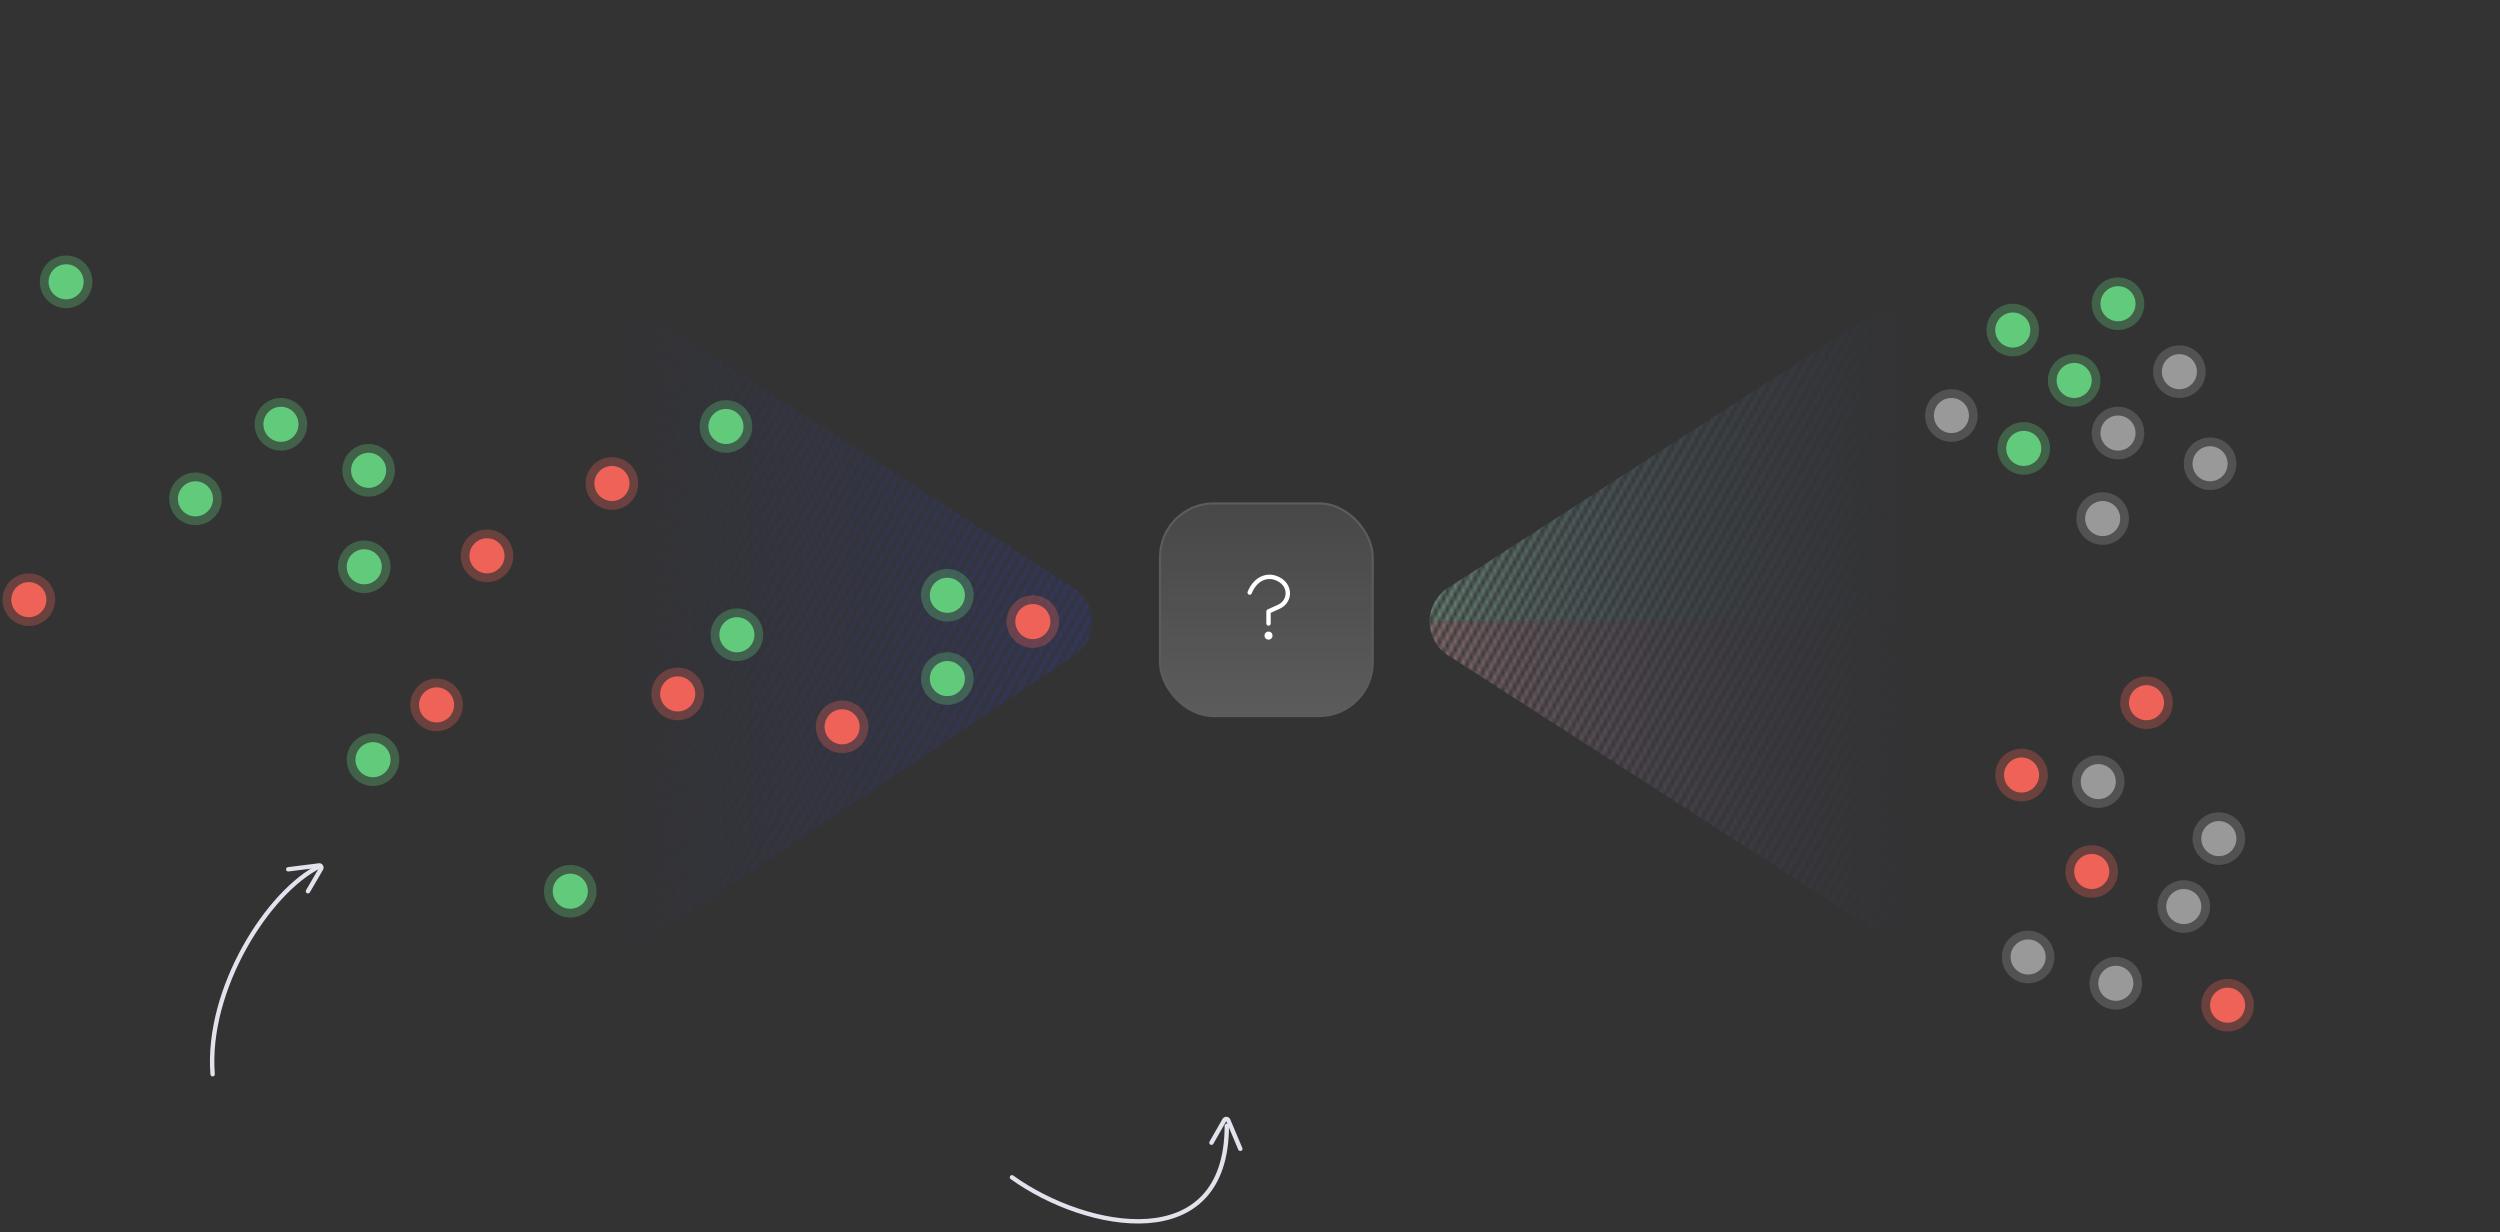 <svg xmlns="http://www.w3.org/2000/svg" viewBox="0 0 633 312" shape-rendering="geometricPrecision"
    text-rendering="geometricPrecision">
    <rect x="0" y="0" width="633" height="312" fill="#333333" stroke="none"/>
    <defs>
        <linearGradient id="b" x1="148.84" y1="159.05" x2="282.883" y2="159.05" spreadMethod="pad"
            gradientUnits="userSpaceOnUse">
            <stop offset="0%" stop-color="rgba(50,56,105,0)" />
            <stop offset="100%" stop-color="#323869" />
        </linearGradient>
        <linearGradient id="e" x1="489.639" y1="159.05" x2="355.595" y2="159.05" spreadMethod="pad"
            gradientUnits="userSpaceOnUse">
            <stop offset="0%" stop-color="rgba(50,56,105,0)" />
            <stop offset="100%" stop-color="#769a84" />
        </linearGradient>
        <linearGradient id="h" x1="489.639" y1="155.72" x2="355.595" y2="155.72" spreadMethod="pad"
            gradientUnits="userSpaceOnUse">
            <stop offset="0%" stop-color="rgba(50,56,105,0)" />
            <stop offset="100%" stop-color="#9b7a78" />
        </linearGradient>
        <linearGradient id="j" x1="26.642" y1="0" x2="26.642" y2="53.285" spreadMethod="pad"
            gradientUnits="userSpaceOnUse">
            <stop offset="0%" stop-color="rgba(255,255,255,0.1)" />
            <stop offset="100%" stop-color="rgba(255,255,255,0.2)" />
        </linearGradient>
    </defs>
    <g mask="url(#a)">
        <path
            d="M148.84 90.031c0-8.785 9.72-14.089 17.108-9.335l105.834 68.102a10.285 10.285 0 0 1 .157 17.192l-105.822 70.854c-7.376 4.939-17.277-.348-17.277-9.224V90.031Z"
            fill="url(#b)" />
        <mask id="a" mask-type="alpha">
            <g clip-path="url(#c)">
                <g fill="none" stroke="#000" stroke-width="1.11">
                    <path
                        d="M185.403 2.68 70.743 201.276M187.325 3.789 72.665 202.387M189.25 4.9 74.588 203.498M191.171 6.01 76.511 204.607M193.095 7.119 78.435 205.717M195.016 8.23 80.356 206.828M196.94 9.34 82.28 207.937M198.862 10.451 84.202 209.049M200.786 11.56 86.126 210.158M202.708 12.67 88.048 211.267M204.63 13.781 89.97 212.379M206.554 14.89 91.894 213.488M208.475 16 93.815 214.597M210.4 17.111 95.74 215.71M212.321 18.22 97.661 216.819M214.245 19.332 99.585 217.929M216.167 20.441 101.507 219.04M218.091 21.55l-114.66 198.598M220.013 22.662 105.353 221.26M221.934 23.771 107.274 222.37M223.858 24.88l-114.66 198.598M225.78 25.992 111.12 224.59M227.704 27.101 113.044 225.7M229.626 28.21l-114.66 198.598M231.55 29.322 116.89 227.92M233.472 30.431 118.812 229.03M235.393 31.543 120.733 230.14M237.317 32.652 122.657 231.25M239.24 33.762 124.58 232.359M241.163 34.873 126.503 233.47M243.085 35.982 128.425 234.58M245.01 37.092 130.347 235.689M246.931 38.203 132.271 236.8M248.854 39.312 134.194 237.91M250.776 40.422l-114.66 198.597M252.698 41.533l-114.66 198.598M254.622 42.642 139.962 241.24M256.544 43.754 141.884 242.35M258.468 44.863l-114.66 198.598M260.39 45.972 145.73 244.57M262.313 47.084 147.653 245.68M264.235 48.193l-114.66 198.598M266.16 49.303 151.5 247.9M268.081 50.414l-114.66 198.598M270.003 51.523l-114.66 198.598M271.927 52.635l-114.66 198.597M273.85 53.744 159.187 252.342M275.772 54.853l-114.66 198.598M277.694 55.965l-114.66 198.597M279.618 57.074l-114.66 198.598M281.54 58.183 166.88 256.781M283.464 59.295l-114.66 198.597M285.386 60.404l-114.66 198.598M287.307 61.513l-114.66 198.598M289.231 62.625l-114.66 198.597M291.153 63.734l-114.66 198.598M293.077 64.846l-114.66 198.597M295 65.955 180.34 264.553M296.923 67.064l-114.66 198.598M298.845 68.176l-114.66 198.597M300.766 69.285l-114.66 198.598M302.69 70.394 188.03 268.992M304.612 71.506l-114.66 198.597M306.536 72.615l-114.66 198.598M308.458 73.724l-114.66 198.598M310.382 74.836l-114.66 198.597M312.304 75.945l-114.66 198.598M314.227 77.056l-114.66 198.598M316.15 78.166 201.49 276.763M318.071 79.275l-114.66 198.598M319.995 80.387l-114.66 198.597M321.917 81.496l-114.66 198.598M323.841 82.605l-114.66 198.598M325.763 83.717l-114.66 198.597M327.686 84.826l-114.66 198.598M329.608 85.937l-114.66 198.598M331.53 87.047 216.87 285.644M333.454 88.156l-114.66 198.598" />
                </g>
                <clipPath id="c">
                    <rect width="170.954" height="229.321" rx="0" ry="0" transform="rotate(30 90.382 339.598)"
                        fill="#fff" />
                </clipPath>
            </g>
        </mask>
    </g>
    <g mask="url(#d)">
        <path
            d="M489.639 90.031c0-8.785-9.721-14.089-17.108-9.335l-105.885 68.135a10.17 10.17 0 0 0-4.668 8.554h116.56c6.131 0 11.101-4.97 11.101-11.101V90.031Z"
            fill="url(#e)" />
        <mask id="d" mask-type="alpha">
            <g clip-path="url(#f)">
                <g fill="none" stroke="#000" stroke-width="1.11">
                    <path
                        d="m432.193 2.68-114.66 198.597M434.115 3.789l-114.66 198.598M436.04 4.9 321.38 203.498M437.961 6.01l-114.66 198.597M439.885 7.119l-114.66 198.598M441.807 8.23l-114.66 198.598M443.73 9.34 329.07 207.937M445.652 10.451l-114.66 198.598M447.576 11.56l-114.66 198.598M449.498 12.67l-114.66 198.597M451.42 13.781 336.76 212.379M453.344 14.89l-114.66 198.598M455.265 16l-114.66 198.597M457.19 17.111 342.53 215.71M459.111 18.22l-114.66 198.598M461.035 19.332l-114.66 198.597M462.957 20.441 348.297 219.04M464.88 21.55 350.217 220.149M466.803 22.662 352.143 221.26M468.724 23.771 354.064 222.37M470.648 24.88l-114.66 198.598M472.57 25.992 357.91 224.59M474.494 27.101 359.834 225.7M476.416 28.21l-114.66 198.598M478.34 29.322 363.68 227.92M480.262 30.431 365.602 229.03M482.183 31.543 367.523 230.14M484.107 32.652 369.447 231.25M486.03 33.762 371.37 232.359M487.953 34.873 373.293 233.47M489.875 35.982 375.215 234.58M491.8 37.092 377.137 235.689M493.721 38.203 379.061 236.8M495.644 39.312 380.984 237.91M497.566 40.422l-114.66 198.597M499.488 41.533l-114.66 198.598M501.412 42.642 386.752 241.24M503.334 43.754 388.674 242.35M505.258 44.863l-114.66 198.598M507.18 45.972 392.52 244.57M509.103 47.084 394.443 245.68M511.025 48.193l-114.66 198.598M512.95 49.303 398.29 247.9M514.871 50.414l-114.66 198.598M516.793 51.523l-114.66 198.598M518.717 52.635l-114.66 198.597M520.64 53.744 405.977 252.342M522.562 54.853l-114.66 198.598M524.484 55.965l-114.66 198.597M526.408 57.074l-114.66 198.598M528.33 58.183 413.67 256.781M530.252 59.295l-114.66 198.597M532.176 60.404l-114.66 198.598M534.098 61.513l-114.66 198.598M536.021 62.625l-114.66 198.597M537.943 63.734l-114.66 198.598M539.867 64.846l-114.66 198.597M541.79 65.955 427.13 264.553M543.713 67.064l-114.66 198.598M545.635 68.176l-114.66 198.597M547.557 69.285l-114.66 198.598M549.48 70.394 434.82 268.992M551.402 71.506l-114.66 198.597M553.326 72.615l-114.66 198.598M555.248 73.726l-114.66 198.598M557.172 74.836l-114.66 198.597M559.094 75.945l-114.66 198.598M561.017 77.056l-114.66 198.598M562.94 78.166 448.28 276.763M564.861 79.275l-114.66 198.598M566.785 80.387l-114.66 198.597M568.707 81.496l-114.66 198.598M570.631 82.605l-114.66 198.598M572.553 83.717l-114.66 198.597M574.476 84.826l-114.66 198.598M576.398 85.937l-114.66 198.598M578.32 87.047 463.66 285.644M580.244 88.156l-114.66 198.598" />
                </g>
                <clipPath id="f">
                    <rect width="170.954" height="229.321" rx="0" ry="0" transform="rotate(30 212.215 794.285)"
                        fill="#fff" />
                </clipPath>
            </g>
        </mask>
    </g>
    <g mask="url(#g)">
        <path
            d="M489.639 224.738c0 8.785-9.721 14.089-17.108 9.335l-105.885-68.134a10.171 10.171 0 0 1-4.668-8.554h116.56c6.131 0 11.101 4.97 11.101 11.101v56.252Z"
            fill="url(#h)" />
        <mask id="g" mask-type="alpha">
            <g clip-path="url(#i)">
                <g fill="none" stroke="#000" stroke-width="1.11">
                    <path
                        d="M432.193 29.664 317.533 228.26M434.115 30.773 319.455 229.37M436.04 31.884 321.38 230.481M437.961 32.994 323.301 231.59M439.885 34.103 325.225 232.7M441.807 35.214l-114.66 198.598M443.73 36.324 329.07 234.92M445.652 37.435l-114.66 198.597M447.576 38.545l-114.66 198.597M449.498 39.654 334.838 238.25M451.42 40.765 336.76 239.362M453.344 41.875l-114.66 198.597M455.265 42.984 340.605 241.58M457.19 44.095 342.53 242.692M459.111 45.205l-114.66 198.597M461.035 46.316l-114.66 198.597M462.957 47.425l-114.66 198.597M464.88 48.535 350.217 247.132M466.803 49.646l-114.66 198.597M468.724 50.755l-114.66 198.598M470.648 51.865l-114.66 198.597M472.57 52.976 357.91 251.573M474.494 54.086l-114.66 198.597M476.416 55.195l-114.66 198.597M478.34 56.306 363.68 254.903M480.262 57.416l-114.66 198.597M482.183 58.527l-114.66 198.597M484.107 59.636l-114.66 198.597M486.03 60.746 371.37 259.343M487.953 61.857l-114.66 198.597M489.875 62.966l-114.66 198.597M491.8 64.076 377.137 262.673M493.721 65.187l-114.66 198.597M495.644 66.296l-114.66 198.598M497.566 67.406l-114.66 198.597M499.488 68.517l-114.66 198.597M501.412 69.627l-114.66 198.597M503.334 70.738l-114.66 198.597M505.258 71.847l-114.66 198.597M507.18 72.957 392.52 271.554M509.103 74.068l-114.66 198.597M511.025 75.177l-114.66 198.597M512.95 76.287 398.29 274.884M514.871 77.398l-114.66 198.597M516.793 78.507l-114.66 198.597M518.717 79.619l-114.66 198.597M520.64 80.728 405.977 279.325M522.562 81.837l-114.66 198.598M524.484 82.949l-114.66 198.597M526.408 84.058l-114.66 198.597M528.33 85.168 413.67 283.765M530.252 86.279l-114.66 198.597M532.176 87.388l-114.66 198.597M534.098 88.498l-114.66 198.597M536.021 89.609l-114.66 198.597M537.943 90.718l-114.66 198.597M539.867 91.83l-114.66 198.597M541.79 92.939 427.13 291.536M543.713 94.048l-114.66 198.597M545.635 95.16l-114.66 198.597M547.557 96.27l-114.66 198.596M549.48 97.379 434.82 295.976M551.402 98.49l-114.66 198.597M553.326 99.6l-114.66 198.596M555.248 100.71l-114.66 198.598M557.172 101.82l-114.66 198.597M559.094 102.93l-114.66 198.596M561.017 104.04l-114.66 198.598M562.94 105.15 448.28 303.747M564.861 106.26l-114.66 198.596M566.785 107.37l-114.66 198.598M568.707 108.48l-114.66 198.597M570.631 109.59l-114.66 198.597M572.553 110.7l-114.66 198.598M574.476 111.81l-114.66 198.597M576.398 112.921 461.738 311.52M578.32 114.03 463.66 312.628M580.244 115.14l-114.66 198.597" />
                </g>
                <clipPath id="i">
                    <rect width="170.954" height="229.321" rx="0" ry="0" transform="rotate(30 162.5 807.606)"
                        fill="#fff" />
                </clipPath>
            </g>
        </mask>
    </g>
    <circle r="4.44" transform="translate(94.446 192.354)" fill="#63cb7b" />
    <circle r="6.661" transform="translate(94.446 192.354)" opacity=".3" fill="#63cb7b" />
    <circle r="4.44" transform="translate(93.335 119.089)" fill="#63cb7b" />
    <circle r="6.661" transform="translate(93.334 119.088)" opacity=".3" fill="#63cb7b" />
    <circle r="4.44" transform="translate(186.583 160.718)" fill="#63cb7b" />
    <circle r="6.661" transform="translate(186.582 160.717)" opacity=".3" fill="#63cb7b" />
    <circle r="4.44" transform="translate(49.487 126.304)" fill="#63cb7b" />
    <circle r="6.661" transform="translate(49.487 126.303)" opacity=".3" fill="#63cb7b" />
    <circle r="4.44" transform="translate(71.134 107.433)" fill="#63cb7b" />
    <circle r="6.661" transform="translate(71.133 107.432)" opacity=".3" fill="#63cb7b" />
    <circle r="4.44" transform="translate(16.74 71.354)" fill="#63cb7b" />
    <circle r="6.661" transform="translate(16.739 71.354)" opacity=".3" fill="#63cb7b" />
    <circle r="4.44" transform="translate(239.868 171.817)" fill="#63cb7b" />
    <circle r="6.661" transform="translate(239.868 171.817)" opacity=".3" fill="#63cb7b" />
    <circle r="4.44" transform="translate(239.868 150.726)" fill="#63cb7b" />
    <circle r="6.661" transform="translate(239.868 150.725)" opacity=".3" fill="#63cb7b" />
    <circle r="4.44" transform="translate(183.808 107.987)" fill="#63cb7b" />
    <circle r="6.661" transform="translate(183.807 107.987)" opacity=".3" fill="#63cb7b" />
    <circle r="4.44" transform="translate(144.399 225.657)" fill="#63cb7b" />
    <circle r="6.661" transform="translate(144.399 225.657)" opacity=".3" fill="#63cb7b" />
    <circle r="4.44" transform="translate(110.542 178.477)" fill="#ee6359" />
    <circle r="6.661" transform="translate(110.541 178.477)" opacity=".3" fill="#ee6359" />
    <circle r="4.44" transform="translate(123.308 140.735)" fill="#ee6359" />
    <circle r="6.661" transform="translate(123.307 140.735)" opacity=".3" fill="#ee6359" />
    <circle r="4.44" transform="translate(171.597 175.702)" fill="#ee6359" />
    <circle r="6.661" transform="translate(171.596 175.702)" opacity=".3" fill="#ee6359" />
    <circle r="4.44" transform="translate(154.946 122.419)" fill="#ee6359" />
    <circle r="6.661" transform="translate(154.946 122.418)" opacity=".3" fill="#ee6359" />
    <circle r="4.44" transform="translate(261.515 157.386)" fill="#ee6359" />
    <circle r="6.661" transform="translate(261.514 157.385)" opacity=".3" fill="#ee6359" />
    <circle r="4.44" transform="translate(213.226 184.028)" fill="#ee6359" />
    <circle r="6.661" transform="translate(213.225 184.028)" opacity=".3" fill="#ee6359" />
    <circle r="4.44" transform="translate(7.304 151.837)" fill="#ee6359" />
    <circle r="6.661" transform="translate(7.303 151.836)" opacity=".3" fill="#ee6359" />
    <circle r="4.44" transform="translate(92.225 143.511)" fill="#63cb7b" />
    <circle r="6.661" transform="translate(92.225 143.51)" opacity=".3" fill="#63cb7b" />
    <rect width="53.284" height="53.284" rx="13.321" ry="13.321" transform="translate(294 127.742)" fill="url(#j)" />
    <path d="M321.189 157.874v-3.065l2.535-1.134c3.274-1.464 3.251-6.015-.835-7.377-2.383-.795-5.107.376-6.469 3.745"
        fill="none" stroke="#fff" stroke-width="1.11" stroke-linecap="round" stroke-linejoin="round" />
    <circle r=".744" transform="translate(321.187 160.939)" fill="#fff" stroke="#fff" stroke-width=".555" />
    <rect width="53.84" height="53.84" rx="13.599" ry="13.599" transform="translate(293.722 127.465)" fill="none"
        stroke="#fff" stroke-width=".555" stroke-opacity=".2" />
    <path d="M53.832 272.003c-1.665-21.647 14.154-46.347 27.197-52.73" fill="none" stroke="#e3e3ed" stroke-width="1.11"
        stroke-linecap="round" />
    <path
        d="m72.982 220.106 7.767-.971a.555.555 0 0 1 .549.831l-3.32 5.691M314.044 290.879l-3.042-7.211a.555.555 0 0 0-.993-.06l-3.269 5.72"
        fill="none" stroke="#e3e3ed" stroke-width="1.11" stroke-linecap="round" />
    <path d="M256.232 298.095c18.872 13.599 54.395 20.259 54.395-13.044" fill="none" stroke="#e3e3ed"
        stroke-width="1.11" stroke-linecap="round" />
    <circle r="4.44" transform="translate(509.638 83.563)" fill="#63cb7b" />
    <circle r="6.661" transform="translate(509.637 83.563)" opacity=".3" fill="#63cb7b" />
    <circle r="4.44" transform="translate(536.28 109.651)" fill="#999" />
    <circle r="6.661" transform="translate(536.28 109.651)" opacity=".3" fill="#999" />
    <circle r="4.44" transform="translate(552.931 229.54)" fill="#999" />
    <circle r="6.661" transform="translate(552.93 229.539)" opacity=".3" fill="#999" />
    <circle r="4.44" transform="translate(535.726 248.968)" fill="#999" />
    <circle r="6.661" transform="translate(535.725 248.967)" opacity=".3" fill="#999" />
    <circle r="4.44" transform="translate(531.284 197.903)" fill="#999" />
    <circle r="6.661" transform="translate(531.284 197.903)" opacity=".3" fill="#999" />
    <circle r="4.44" transform="translate(512.413 113.536)" fill="#63cb7b" />
    <circle r="6.661" transform="translate(512.412 113.536)" opacity=".3" fill="#63cb7b" />
    <circle r="4.44" transform="translate(525.179 96.329)" fill="#63cb7b" />
    <circle r="6.661" transform="translate(525.178 96.329)" opacity=".3" fill="#63cb7b" />
    <circle r="4.44" transform="translate(536.28 76.903)" fill="#63cb7b" />
    <circle r="6.661" transform="translate(536.28 76.903)" opacity=".3" fill="#63cb7b" />
    <circle r="4.44" transform="translate(529.62 220.661)" fill="#ee6359" />
    <circle r="6.661" transform="translate(529.62 220.661)" opacity=".3" fill="#ee6359" />
    <circle r="4.44" transform="translate(511.858 196.237)" fill="#ee6359" />
    <circle r="6.661" transform="translate(511.858 196.237)" opacity=".3" fill="#ee6359" />
    <circle r="4.44" transform="translate(559.593 117.421)" fill="#999" />
    <circle r="6.661" transform="translate(559.592 117.42)" opacity=".3" fill="#999" />
    <circle r="4.44" transform="translate(513.522 242.308)" fill="#999" />
    <circle r="6.661" transform="translate(513.522 242.307)" opacity=".3" fill="#999" />
    <circle r="4.44" transform="translate(561.811 212.335)" fill="#999" />
    <circle r="6.661" transform="translate(561.811 212.334)" opacity=".3" fill="#999" />
    <circle r="4.44" transform="translate(564.032 254.518)" fill="#ee6359" />
    <circle r="6.661" transform="translate(564.032 254.518)" opacity=".3" fill="#ee6359" />
    <circle r="4.44" transform="translate(543.495 177.921)" fill="#ee6359" />
    <circle r="6.661" transform="translate(543.495 177.92)" opacity=".3" fill="#ee6359" />
    <circle r="4.44" transform="translate(532.395 131.298)" fill="#999" />
    <circle r="6.661" transform="translate(532.395 131.297)" opacity=".3" fill="#999" />
    <circle r="4.44" transform="translate(494.097 105.21)" fill="#999" />
    <circle r="6.661" transform="translate(494.096 105.209)" opacity=".3" fill="#999" />
    <circle r="4.44" transform="translate(551.821 94.11)" fill="#999" />
    <circle r="6.661" transform="translate(551.821 94.11)" opacity=".3" fill="#999" />
</svg>
